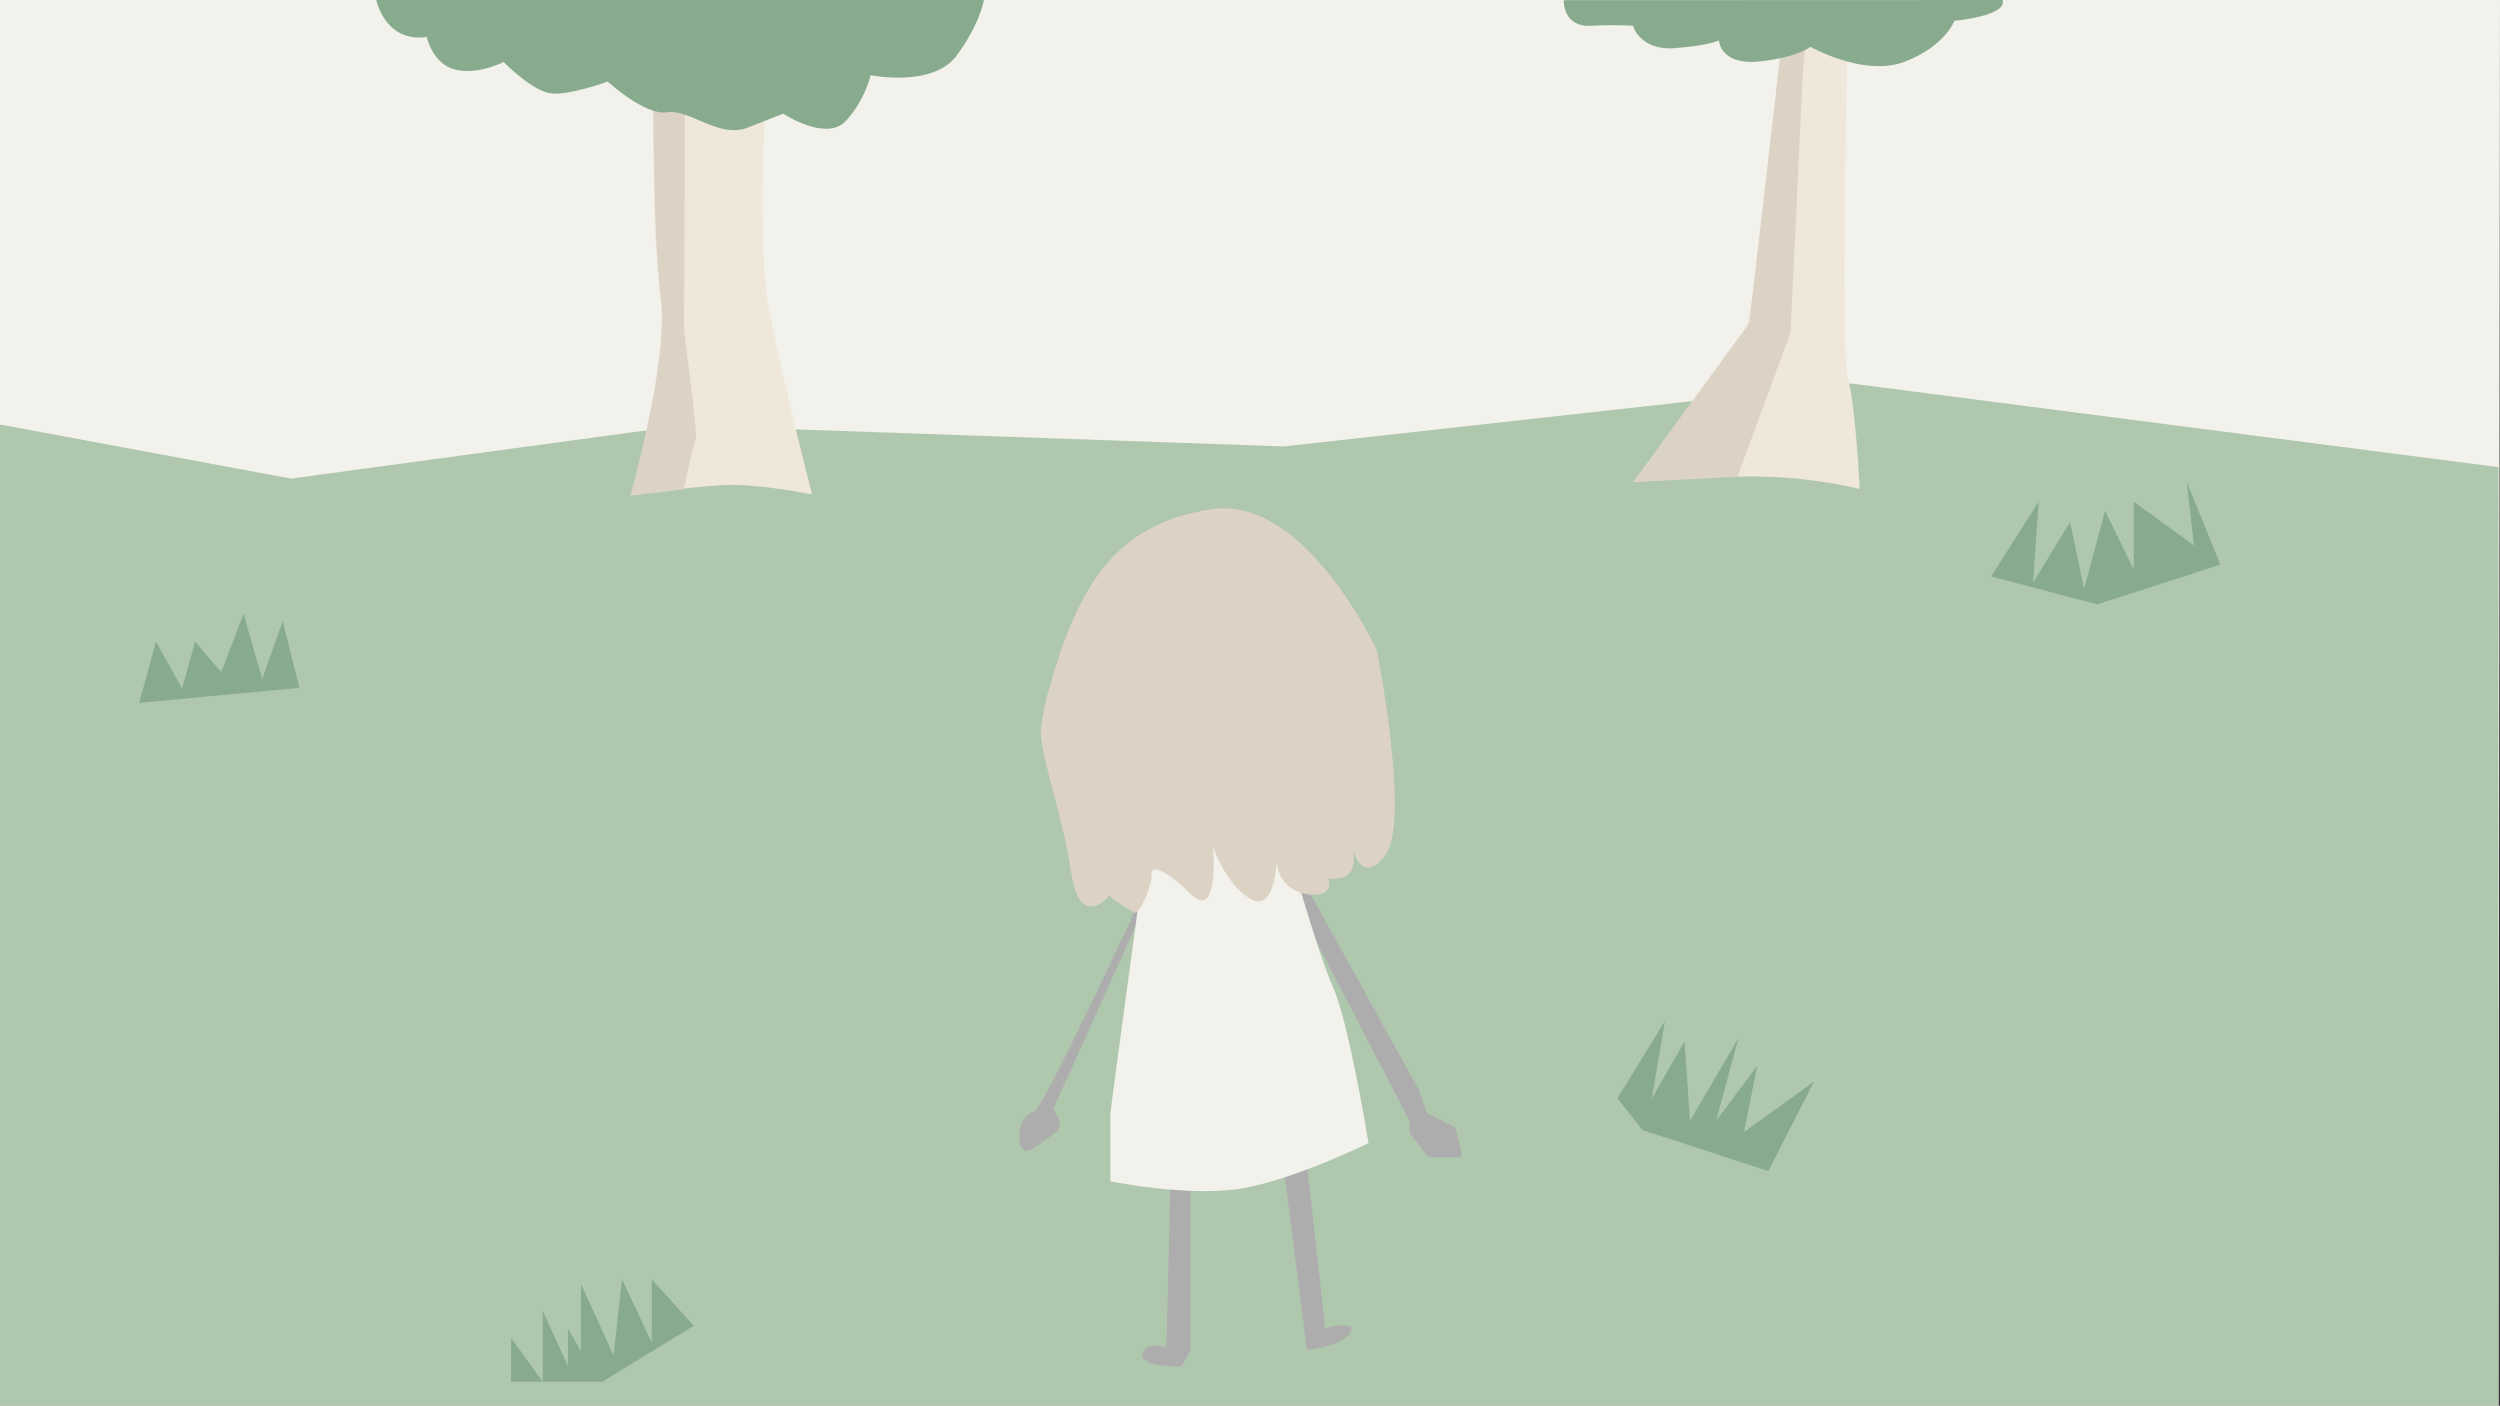<?xml version="1.0" encoding="UTF-8"?>
<svg id="Layer_2" data-name="Layer 2" xmlns="http://www.w3.org/2000/svg" viewBox="0 0 1921.67 1080.5">
  <rect x="0" y="0" width="1921.67" height="1080.5" fill="#333333" stroke="none"/>
  <defs>
    <style>
      .cls-1 {
        fill: #eee7da;
      }

      .cls-1, .cls-2, .cls-3, .cls-4, .cls-5, .cls-6 {
        stroke-width: 0px;
      }

      .cls-2 {
        fill: #afc8ad;
      }

      .cls-3 {
        fill: #88ab8e;
      }

      .cls-4 {
        fill: #ddd3c5;
      }

      .cls-5 {
        fill: #f2f1eb;
      }

      .cls-6 {
        fill: #adadad;
      }
    </style>
  </defs>
  <polygon class="cls-5" points="1920.5 1080.5 0 1080.5 0 0 1921.67 0 1920.5 1080.5"/>
  <polygon class="cls-2" points="0 326.31 223.76 367.87 524.66 327.03 986.75 343.15 1423.04 294.79 1920.5 359.1 1920.5 1080.5 0 1080.5 0 326.31"/>
  <polygon class="cls-3" points="106.99 540.25 119.88 493.24 139.94 529.06 149.97 493.24 170.03 516.74 187.22 471.75 201.55 521.9 217.31 477.48 230.21 528.7 106.99 540.25"/>
  <polygon class="cls-3" points="1530.51 443.09 1567.04 385.6 1562.75 447.93 1591.22 401.18 1601.97 452.76 1618.09 392.58 1640.12 437.72 1640.12 385.6 1686.33 419.18 1680.96 370.55 1706.75 433.96 1612.18 464.58 1530.51 443.09"/>
  <polygon class="cls-3" points="392.84 1062.07 392.84 1028.4 417.19 1062.07 417.19 1007.63 436.54 1049.9 436.54 1021.24 446.57 1038.43 446.57 986.85 471.64 1042.01 478.09 983.27 501.01 1031.99 501.01 983.27 533.25 1019.09 463.04 1062.07 392.84 1062.07"/>
  <polygon class="cls-3" points="1243.22 844.28 1279.76 784.82 1269.73 844.28 1294.81 800.58 1299.1 861.48 1336.36 797.72 1319.16 861.48 1350.69 819.21 1340.66 870.07 1394.39 831.39 1359.28 900.16 1262.57 868.64 1243.22 844.28"/>
  <path class="cls-1" d="M487.4,380.04s27.94-106.75,19.34-166.21,0-146.87,0-146.87l81.67,12.9s-7.16,109.61,3.58,163.34,32.24,136.84,32.24,136.84c0,0-42.27-8.6-68.42-7.16s-68.42,7.16-68.42,7.16Z"/>
  <path class="cls-1" d="M1255.4,370.55s73.07-40.84,89.73-131.1,24.72-217.07,24.72-217.07l50.51-2.69s-5.91,252.54,0,271.34,9.13,84.9,9.13,84.9c0,0-38.15-10.21-87.04-9.67s-87.04,4.3-87.04,4.3Z"/>
  <path class="cls-4" d="M526.57,80.1l-.83,173.42s11.1,83.1,8.95,85.25-8.95,37.38-8.95,37.38l-41.2,4.89s29.61-105.55,23.64-149.49-6.21-156.18-6.21-156.18l24.6,4.73Z"/>
  <path class="cls-3" d="M289.13,0c10.21,35.46,38.87,28.28,38.87,28.28,0,0,4.3,20.96,22.03,25.25s37.07-5.91,37.07-5.91c0,0,22.03,22.57,36.54,24.18s43.52-9.13,43.52-9.13c0,0,28.48,26.33,45.67,23.64s39.76,20.42,61.79,11.82,27.4-10.75,27.4-10.75c0,0,33.31,22.03,48.36,5.37s18.81-34.93,18.81-34.93c0,0,47.82,9.67,66.09-15.04S756.23,0,756.23,0"/>
  <polygon class="cls-4" points="1255.4 370.55 1335.46 366.52 1376.3 255.84 1385.97 52.19 1389.73 16.73 1369.85 30.16 1344.6 248.31 1255.4 370.55"/>
  <path class="cls-3" d="M1202.03.13s-1.13,20.76,20.9,19.69,32.24,0,32.24,0c0,0,5.37,19.34,32.24,17.19s33.85-5.91,33.85-5.91c0,0,1.07,19.34,31.16,16.12s39.22-11.28,39.22-11.28c0,0,40.84,23.29,72,11.65s38.69-31.6,38.69-31.6c0,0,40.78-3.63,37.01-15.99"/>
  <path class="cls-6" d="M878.21,700.18l-68.78,152.6s11.28,12.36,0,19.34-22.03,19.34-25.25,7.52,3.22-23.64,10.21-24.72,79.52-157.97,79.52-157.97l4.3,3.22Z"/>
  <path class="cls-6" d="M993.19,687.65l7.52-12.44,89.73,162.27,6.45,18.27,21.49,10.75s7.52,23.1,4.3,23.1h-24.72l-14.51-18.81v-9.13l-90.27-174.01Z"/>
  <path class="cls-6" d="M899.7,908.4l15.4,1.79v127.16s-5.73,12.9-7.7,12.9-31.7.72-29.19-9.67,18.37-4.66,18.37-4.66l3.12-127.52Z"/>
  <path class="cls-6" d="M986.75,897.66l17.55-5.73,14.33,128.96s25.43-6.81,19.34,3.58-33.31,13.25-33.31,13.25l-17.91-140.06Z"/>
  <path class="cls-5" d="M881.79,646.19s-28.3,206.69-28.3,210.27v51.58s63.04,12.9,103.88,5.01,94.57-34.39,94.57-34.39c0,0-15.04-92.42-27.22-119.64s-36.54-113.91-36.54-113.91l-106.39,1.07Z"/>
  <path class="cls-4" d="M806.21,530.13c23.1-82.21,52.12-127.34,124.66-138.63s127.48,108.54,127.48,108.54c0,0,26.2,131.64,6.31,157.43s-25.79-9.13-25.79-9.13c0,0,8.06,24.18-9.67,26.87s-13.43-13.43-13.43-13.43c0,0,18.05,28.1-8.17,25.87s-26.22-25.87-26.22-25.87c0,0-1.31,40.84-20.54,29.01s-28.36-39.76-28.36-39.76c0,0,4.7,57.45-16.66,36.62s-31.7-22.65-30.63-15.66-9.13,31.88-13.43,29.37c-23.63-13.79-18.27-13.71-18.27-13.71,0,0-23.1,29.47-30.09-17.27s-25.79-94.57-23.1-112.3,5.91-27.94,5.91-27.94Z"/>
</svg>